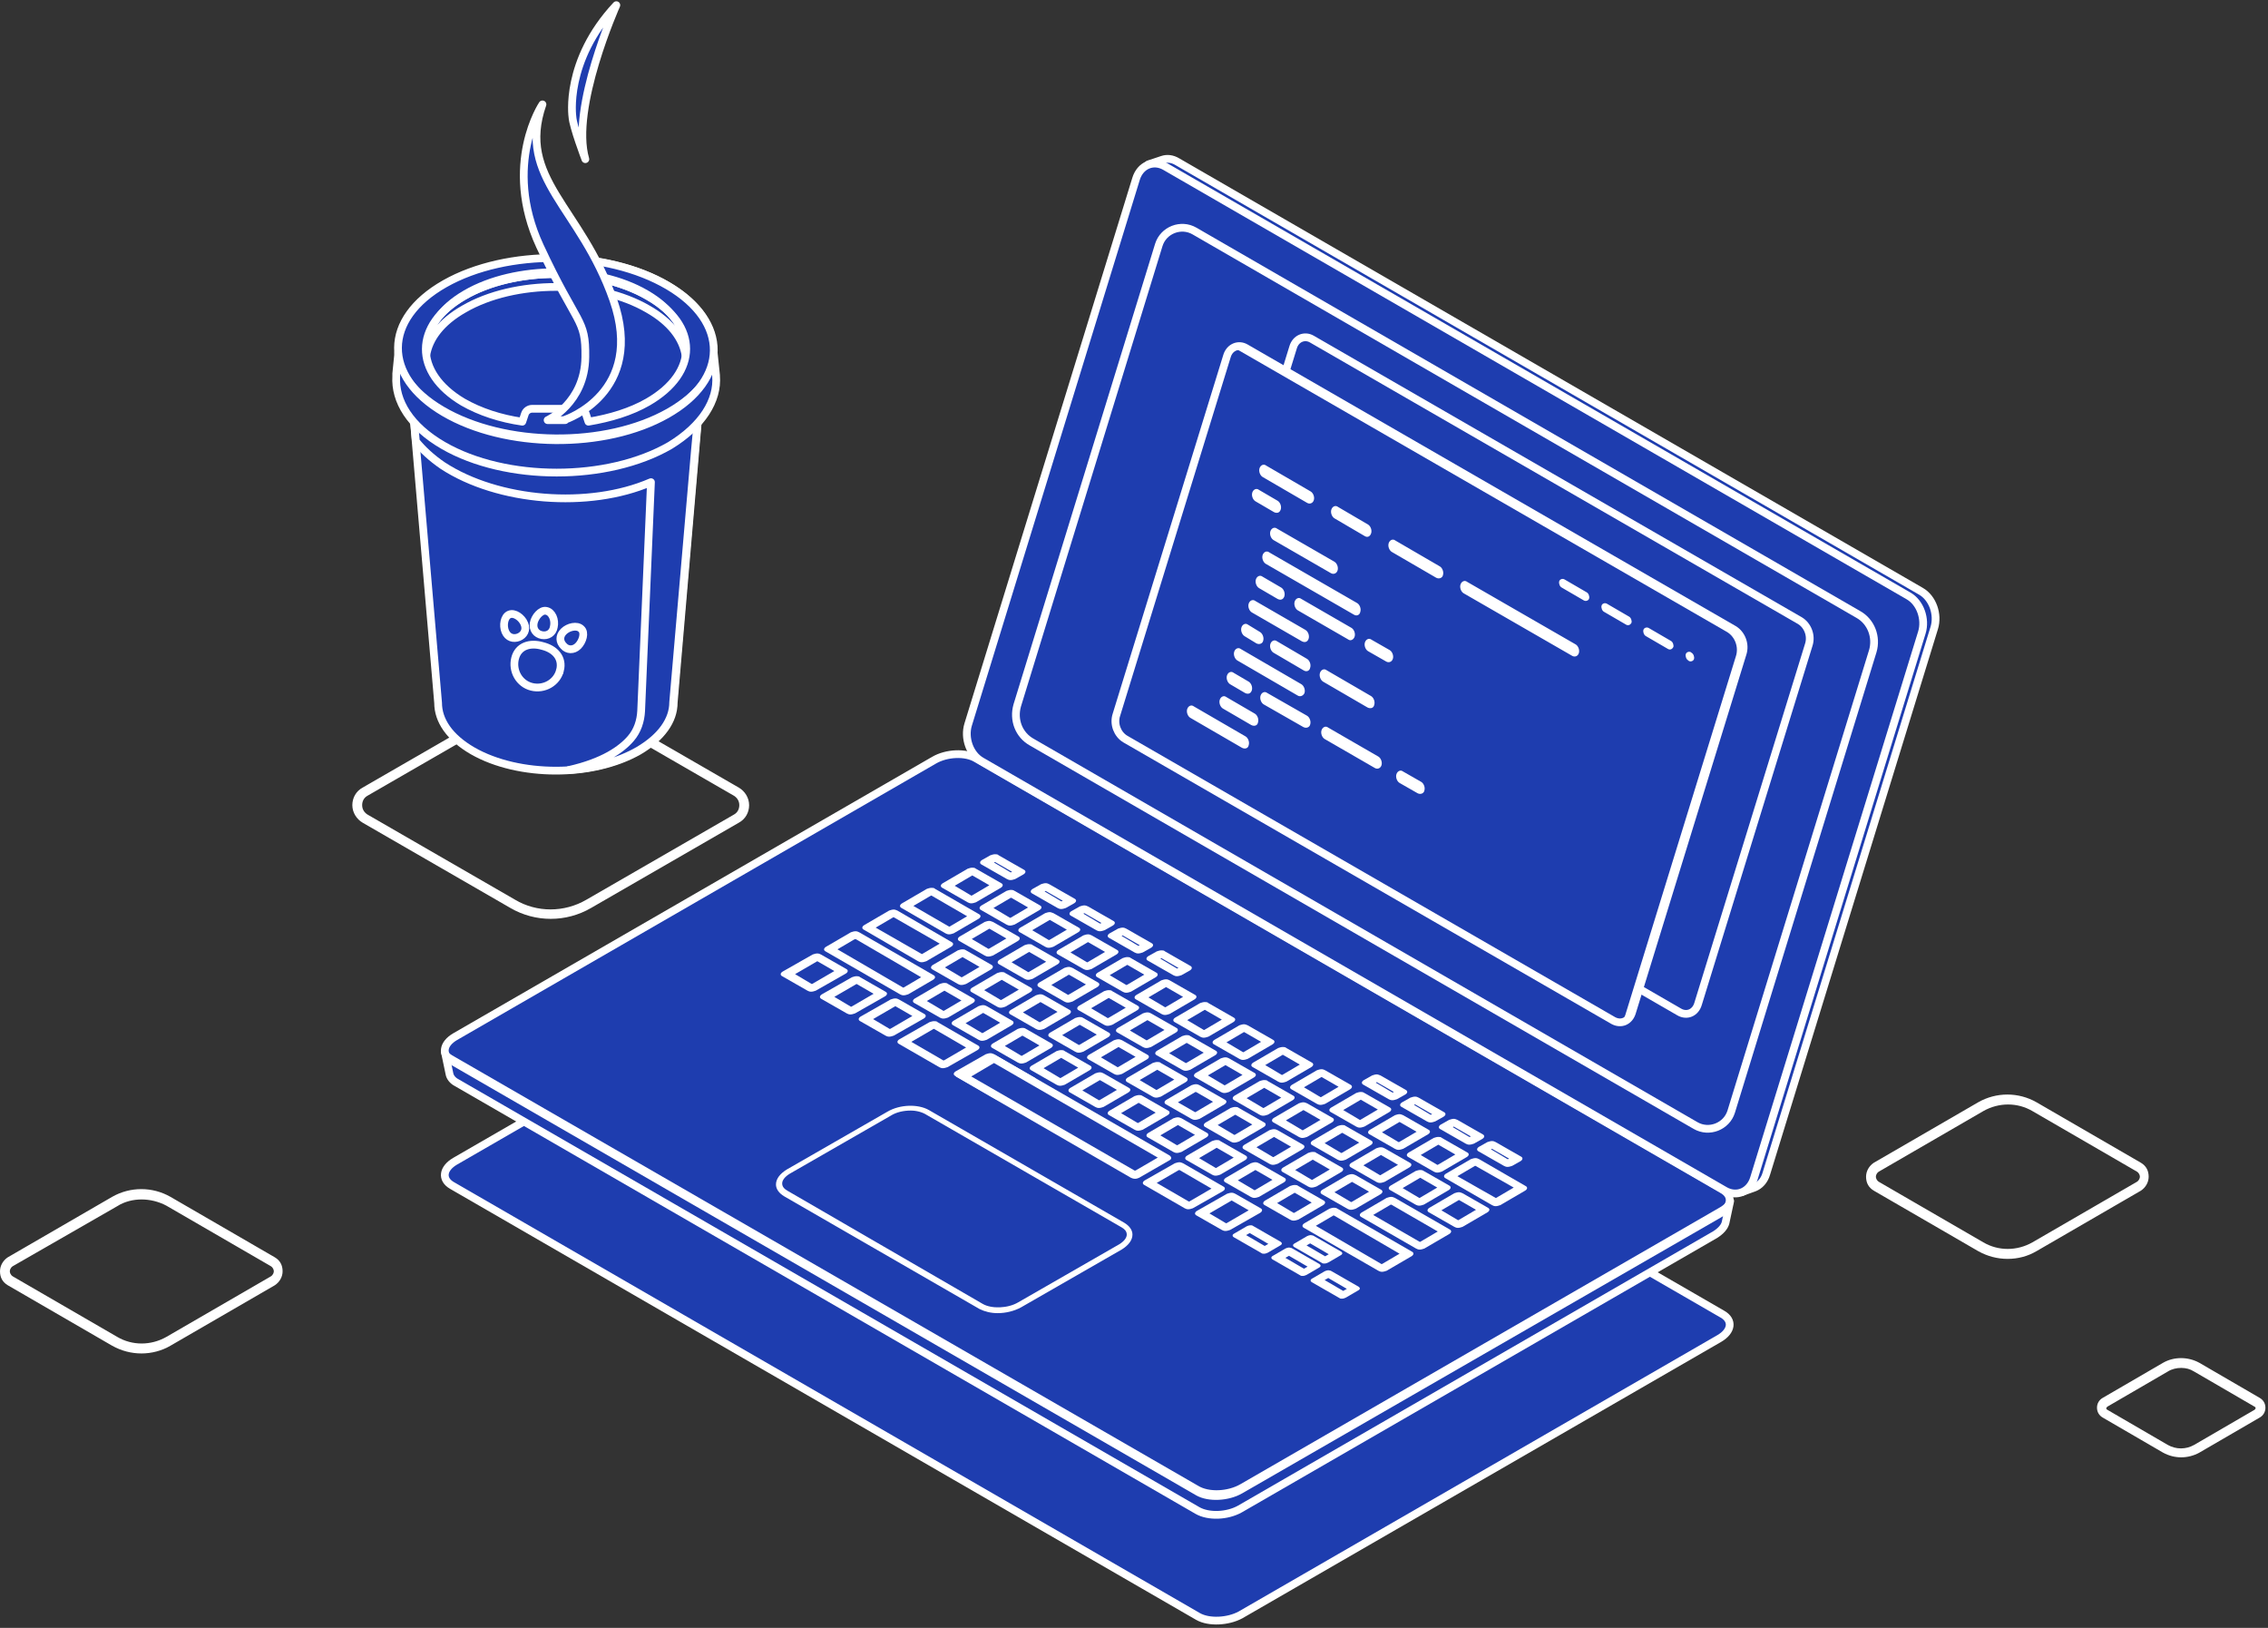 <svg width="439" height="315" viewBox="0 0 439 315" fill="none" xmlns="http://www.w3.org/2000/svg">

<rect x="0" y="0" width="439" height="315" fill="#333333" stroke="none"/>

<path d="M422.2 282c-1.2 0-2.4-.3-3.5-.9l-11.7-6.8c-.7-.4-1.1-1.1-1.1-1.9 0-.8.4-1.5 1.1-1.9l11.7-6.8c2.1-1.2 4.8-1.2 7 0l11.7 6.8c.7.4 1.1 1.1 1.1 1.9 0 .8-.4 1.5-1.1 1.9l-11.7 6.8c-1.1.6-2.3.9-3.5.9zm0-17.3c-.9 0-1.8.2-2.6.7l-11.7 6.8c-.1.1-.2.2-.2.3 0 .1 0 .2.2.3l11.7 6.8c1.6.9 3.5.9 5.1 0l11.7-6.8c.1-.1.2-.2.2-.3 0-.1 0-.2-.2-.3l-11.7-6.8c-.8-.5-1.6-.7-2.5-.7zm-33.6-21.1c-2 0-3.9-.5-5.7-1.5l-20.2-11.7c-1-.6-1.5-1.5-1.5-2.7 0-1.1.6-2.1 1.5-2.7l20.2-11.7c3.5-2 7.8-2 11.3 0l20.2 11.7c1 .6 1.5 1.5 1.5 2.7 0 1.1-.6 2.1-1.5 2.7l-20.2 11.7c-1.7 1-3.6 1.5-5.6 1.5zm-4.7-3.2c2.9 1.7 6.5 1.7 9.5 0l20.2-11.7c.5-.3.6-.8.6-1 0-.2-.1-.7-.6-1L393.4 215c-2.9-1.7-6.5-1.7-9.5 0l-20.2 11.7c-.5.3-.6.8-.6 1 0 .2.1.7.6 1l20.2 11.7zM27.4 261.9c-2 0-3.9-.5-5.7-1.5L1.5 248.7c-1-.6-1.5-1.5-1.5-2.7 0-1.1.6-2.1 1.5-2.7l20.2-11.7c3.5-2 7.8-2 11.3 0l20.2 11.7c1 .6 1.5 1.5 1.5 2.7 0 1.1-.6 2.1-1.5 2.7L33 260.4c-1.7 1-3.7 1.5-5.6 1.5zm0-29.8c-1.6 0-3.3.4-4.7 1.3L2.5 245c-.5.3-.6.8-.6 1 0 .2.1.7.6 1l20.2 11.7c2.9 1.7 6.5 1.7 9.5 0L52.4 247c.5-.3.6-.8.6-1 0-.2-.1-.7-.6-1l-20.2-11.7c-1.5-.8-3.2-1.2-4.8-1.2z" fill="#fff"/>
<path d="M231.9 312.8L87.5 229.4c-2.1-1.2-1.8-3.3.6-4.7l92.7-53.5c2.4-1.4 6.1-1.6 8.2-.3l144.4 83.4c2.1 1.2 1.8 3.3-.6 4.7l-92.7 53.5c-2.4 1.3-6.1 1.5-8.2.3zm139.9-198.4L227.9 31.3c-1-.6-2-.7-2.9-.4l-2.7.9.9.2c-.4.4-.7 1-.9 1.6l-32.4 105.7c-.8 2.6.4 5.8 2.6 7.1l143.9 83.1c.3.2.7.3 1.1.4l-.4.8 2.5-.9c1-.4 1.9-1.3 2.3-2.7l32.5-105.6c.8-2.6-.3-5.8-2.6-7.1z" fill="#1E3DAF" stroke="#fff" stroke-width="1.5" stroke-miterlimit="10" stroke-linejoin="round"/>
<path d="M331.2 233.4l-142-82c-2.1-1.2-5.7-1.1-8.2.3l-91.8 53-3.1-1.2.9 4.3c.1.6.6 1.3 1.4 1.7l143.4 82.8c2.1 1.2 5.7 1.1 8.2-.3l92-53.1c1.1-.7 1.8-1.5 2-2.3l.9-4.2-3.7 1z" fill="#1E3DAF" stroke="#fff" stroke-width="1.5" stroke-miterlimit="10" stroke-linejoin="round"/>
<path d="M231.9 288.7L87.5 205.3c-2.1-1.2-1.8-3.3.6-4.7l92.7-53.5c2.4-1.4 6.1-1.6 8.2-.3l144.4 83.4c2.1 1.2 1.8 3.3-.6 4.7l-92.7 53.4c-2.4 1.4-6.1 1.6-8.2.4z" fill="#1E3DAF" stroke="#fff" stroke-width="1.5" stroke-miterlimit="10"/>
<path d="M332.8 233.7l-92.7 53.5c-2.4 1.4-6.1 1.6-8.2.3L87.5 204.2c-.7-.4-1.1-.9-1.3-1.5-.3 1 .1 1.9 1.3 2.6l144.4 83.4c2.1 1.2 5.8 1.1 8.2-.3l92.7-53.5c1.6-.9 2.2-2.2 1.9-3.2-.2.6-.8 1.4-1.9 2z" fill="#fff"/>
<path d="M157.1 191.2c-.2 0-.3 0-.3-.1l-4.5-2.6 5.4-3.1c.1-.1.3-.1.5-.1s.3 0 .3.1l4.5 2.6-5.4 3.1c-.2 0-.4.1-.5.1z" fill="#1E3DAF"/>
<path d="M158.2 186l3.3 1.9-4.3 2.5h-.1l-3.2-1.9 4.3-2.5s-.1 0 0 0zm0-1.5c-.3 0-.6.1-.9.2l-5.8 3.3c-.5.3-.5.7-.1.9l4.9 2.8c.2.1.4.2.7.2.3 0 .6-.1.9-.2l5.8-3.3c.5-.3.5-.7.1-.9l-4.9-2.8c-.2-.1-.4-.2-.7-.2z" fill="#fff"/>
<path d="M164.6 195.5c-.2 0-.3 0-.3-.1l-4.5-2.6 5.4-3.1c.1-.1.3-.1.5-.1s.3 0 .3.1l4.5 2.6-5.4 3.1c-.1.1-.3.1-.5.1z" fill="#1E3DAF"/>
<path d="M165.8 190.4l3.3 1.9-4.3 2.5h-.1l-3.2-1.9 4.3-2.5c-.1 0-.1 0 0 0zm0-1.5c-.3 0-.6.1-.9.2l-5.8 3.3c-.5.3-.5.7-.1.9l4.9 2.8c.2.1.4.2.7.2.3 0 .6-.1.9-.2l5.8-3.3c.5-.3.5-.7.1-.9l-4.9-2.8c-.2-.2-.5-.2-.7-.2z" fill="#fff"/>
<path d="M172.1 199.9c-.2 0-.3 0-.3-.1l-4.5-2.6 5.4-3.1c.1-.1.3-.1.5-.1s.3 0 .3.1l4.5 2.6-5.4 3.1c-.1 0-.3.1-.5.1z" fill="#1E3DAF"/>
<path d="M173.3 194.7l3.3 1.9-4.3 2.5h-.1l-3.2-1.9 4.3-2.5c-.1 0-.1 0 0 0zm0-1.5c-.3 0-.6.1-.9.2l-5.8 3.3c-.5.3-.5.7-.1.9l4.9 2.8c.2.1.4.2.7.2.3 0 .6-.1.9-.2l5.8-3.3c.5-.3.5-.7.1-.9l-4.9-2.8c-.2-.1-.4-.2-.7-.2z" fill="#fff"/>
<path d="M182.5 196.3c-.2 0-.3 0-.3-.1l-4.5-2.6 4.5-2.6c.1-.1.3-.1.5-.1s.3 0 .3.1l4.5 2.6-4.5 2.6c-.1 0-.3.1-.5.1z" fill="#1E3DAF"/>
<path d="M182.8 191.7l3.3 1.9-3.4 2h-.1l-3.2-1.9 3.4-2c-.1 0-.1 0 0 0zm0-1.5c-.3 0-.6.1-.9.2l-4.8 2.8c-.5.3-.5.7-.1.9l4.9 2.8c.2.1.4.2.7.2.3 0 .6-.1.9-.2l4.8-2.8c.5-.3.5-.7.1-.9l-4.9-2.8c-.2-.2-.5-.2-.7-.2z" fill="#fff"/>
<path d="M190.1 200.6c-.2 0-.3 0-.3-.1l-4.5-2.6 4.5-2.6c.1-.1.3-.1.5-.1s.3 0 .3.1l4.5 2.6-4.5 2.6c-.2.1-.4.1-.5.1z" fill="#1E3DAF"/>
<path d="M190.3 196l3.3 1.9-3.4 2h-.1l-3.2-1.9 3.4-2s-.1 0 0 0zm0-1.5c-.3 0-.6.1-.9.2l-4.8 2.8c-.5.3-.5.7-.1.9l4.9 2.8c.2.1.4.2.7.2.3 0 .6-.1.9-.2l4.8-2.8c.5-.3.5-.7.1-.9l-4.9-2.8c-.2-.1-.4-.2-.7-.2z" fill="#fff"/>
<path d="M197.6 205c-.2 0-.3 0-.3-.1l-4.5-2.6 4.5-2.6c.1-.1.3-.1.5-.1s.3 0 .3.1l4.5 2.6-4.5 2.6c-.1 0-.3.1-.5.1z" fill="#1E3DAF"/>
<path d="M197.9 200.4l3.3 1.9-3.4 2h-.1l-3.2-1.9 3.4-2c-.1 0-.1 0 0 0zm0-1.5c-.3 0-.6.1-.9.2l-4.8 2.8c-.5.3-.5.7-.1.9l4.9 2.8c.2.1.4.2.7.2.3 0 .6-.1.9-.2l4.8-2.8c.5-.3.5-.7.1-.9l-4.9-2.8c-.3-.2-.5-.2-.7-.2z" fill="#fff"/>
<path d="M205.1 209.3c-.2 0-.3 0-.3-.1l-4.5-2.6 4.5-2.6c.1-.1.3-.1.5-.1s.3 0 .3.1l4.5 2.6-4.5 2.6c-.1.1-.3.1-.5.1z" fill="#1E3DAF"/>
<path d="M205.4 204.7l3.3 1.9-3.4 2h-.1l-3.2-1.9 3.4-2c-.1 0-.1 0 0 0zm0-1.5c-.3 0-.6.1-.9.2l-4.8 2.8c-.5.3-.5.7-.1.9l4.9 2.8c.2.1.4.2.7.2.3 0 .6-.1.9-.2l4.8-2.8c.5-.3.5-.7.1-.9l-4.9-2.8c-.2-.2-.5-.2-.7-.2z" fill="#fff"/>
<path d="M212.7 213.7c-.2 0-.3 0-.3-.1l-4.5-2.6 4.5-2.6c.1-.1.3-.1.5-.1s.3 0 .3.1l4.5 2.6-4.5 2.6c-.2 0-.4.1-.5.1z" fill="#1E3DAF"/>
<path d="M212.9 209l3.3 1.9-3.4 2h-.1l-3.2-1.9 3.4-2s-.1.1 0 0zm0-1.5c-.3 0-.6.1-.9.2l-4.8 2.8c-.5.3-.5.7-.1.9l4.9 2.8c.2.1.4.2.7.2.3 0 .6-.1.9-.2l4.8-2.8c.5-.3.5-.7.1-.9l-4.9-2.8c-.2-.1-.4-.2-.7-.2z" fill="#fff"/>
<path d="M220.2 218c-.2 0-.3 0-.3-.1l-4.5-2.6 4.5-2.6c.1-.1.3-.1.5-.1s.3 0 .3.1l4.5 2.6-4.5 2.6c-.1.1-.3.1-.5.1z" fill="#1E3DAF"/>
<path d="M220.4 213.4l3.3 1.9-3.4 2h-.1l-3.2-1.9 3.4-2s-.1 0 0 0zm.1-1.5c-.3 0-.6.1-.9.2l-4.8 2.8c-.5.3-.5.7-.1.9l4.9 2.8c.2.1.4.2.7.2.3 0 .6-.1.9-.2l4.8-2.8c.5-.3.5-.7.1-.9l-4.9-2.8c-.3-.2-.5-.2-.7-.2z" fill="#fff"/>
<path d="M227.7 222.3c-.2 0-.3 0-.3-.1l-4.5-2.6 4.5-2.6c.1-.1.3-.1.5-.1s.3 0 .3.1l4.5 2.6-4.5 2.6c-.1.1-.3.1-.5.1z" fill="#1E3DAF"/>
<path d="M228 217.7l3.3 1.9-3.4 2h-.1l-3.2-1.9 3.4-2c-.1 0-.1.1 0 0zm0-1.5c-.3 0-.6.1-.9.2l-4.8 2.8c-.5.3-.5.7-.1.9l4.9 2.8c.2.1.4.2.7.2.3 0 .6-.1.9-.2l4.8-2.8c.5-.3.5-.7.1-.9l-4.9-2.8c-.2-.1-.5-.2-.7-.2z" fill="#fff"/>
<path d="M235.2 226.7c-.2 0-.3 0-.3-.1l-4.5-2.6 4.5-2.6c.1-.1.3-.1.5-.1s.3 0 .3.1l4.5 2.6-4.5 2.6c-.1.1-.3.1-.5.1z" fill="#1E3DAF"/>
<path d="M235.5 222.1l3.3 1.9-3.4 2h-.1l-3.2-1.9 3.4-2s-.1 0 0 0zm0-1.5c-.3 0-.6.1-.9.2l-4.8 2.8c-.5.3-.5.7-.1.9l4.9 2.8c.2.1.4.2.7.2.3 0 .6-.1.9-.2l4.8-2.8c.5-.3.5-.7.1-.9l-4.9-2.8c-.2-.2-.4-.2-.7-.2z" fill="#fff"/>
<path d="M242.8 231c-.2 0-.3 0-.3-.1l-4.5-2.6 4.5-2.6c.1-.1.3-.1.5-.1s.3 0 .3.1l4.5 2.6-4.5 2.6c-.2.1-.3.1-.5.1z" fill="#1E3DAF"/>
<path d="M243 226.4l3.3 1.9-3.4 2h-.1l-3.2-1.9 3.4-2s-.1.1 0 0zm0-1.5c-.3 0-.6.1-.9.2l-4.8 2.8c-.5.3-.5.7-.1.9l4.9 2.8c.2.1.4.2.7.2.3 0 .6-.1.9-.2l4.8-2.8c.5-.3.5-.7.1-.9l-4.9-2.8c-.2-.1-.4-.2-.7-.2z" fill="#fff"/>
<path d="M250.3 235.4c-.2 0-.3 0-.3-.1l-4.5-2.6 4.5-2.6c.1-.1.3-.1.5-.1s.3 0 .3.1l4.5 2.6-4.5 2.6c-.1 0-.3.1-.5.1z" fill="#1E3DAF"/>
<path d="M250.6 230.8l3.3 1.9-3.4 2h-.1l-3.2-1.9 3.4-2c-.1 0-.1 0 0 0zm0-1.5c-.3 0-.6.1-.9.2l-4.8 2.8c-.5.3-.5.7-.1.9l4.9 2.8c.2.1.4.2.7.2.3 0 .6-.1.9-.2l4.8-2.8c.5-.3.5-.7.1-.9l-4.9-2.8c-.2-.2-.5-.2-.7-.2z" fill="#fff"/>
<path d="M193.6 194.2c-.2 0-.3 0-.3-.1l-4.5-2.6 4.5-2.6c.1-.1.3-.1.5-.1s.3 0 .3.1l4.5 2.6-4.5 2.6c-.1.1-.3.1-.5.1z" fill="#1E3DAF"/>
<path d="M193.9 189.6l3.3 1.9-3.4 2h-.1l-3.2-1.9 3.4-2c-.1 0-.1 0 0 0zm0-1.5c-.3 0-.6.1-.9.2l-4.8 2.8c-.5.3-.5.7-.1.9l4.9 2.8c.2.1.4.2.7.2.3 0 .6-.1.9-.2l4.8-2.8c.5-.3.5-.7.1-.9l-4.9-2.8c-.2-.2-.5-.2-.7-.2z" fill="#fff"/>
<path d="M186 189.8c-.2 0-.3 0-.3-.1l-4.5-2.6 4.5-2.6c.1-.1.3-.1.5-.1s.3 0 .3.1l4.5 2.6-4.5 2.6c-.1 0-.3.1-.5.1z" fill="#1E3DAF"/>
<path d="M186.3 185.2l3.3 1.9-3.4 2h-.1l-3.2-1.9 3.4-2c-.1 0-.2 0 0 0zm0-1.5c-.3 0-.6.1-.9.2l-4.8 2.8c-.5.3-.5.7-.1.9l4.9 2.8c.2.1.4.2.7.2.3 0 .6-.1.9-.2l4.8-2.8c.5-.3.5-.7.1-.9l-4.9-2.8c-.3-.2-.5-.2-.7-.2z" fill="#fff"/>
<path d="M178.3 185.4c-.2 0-.3 0-.3-.1l-10.1-5.8 4.5-2.6c.1-.1.3-.1.5-.1s.3 0 .3.1l10.1 5.8-4.5 2.6c-.1 0-.3.1-.5.1z" fill="#1E3DAF"/>
<path d="M173 177.5l8.9 5.1-3.4 2h-.1l-8.9-5.1 3.4-2h.1zm0-1.5c-.3 0-.6.1-.9.2l-4.8 2.8c-.5.3-.5.7-.1.9l10.5 6.1c.2.1.4.2.7.2.3 0 .6-.1.9-.2l4.8-2.8c.5-.3.5-.7.1-.9l-10.5-6.1c-.2-.1-.5-.2-.7-.2z" fill="#fff"/>
<path d="M183.7 180c-.2 0-.3 0-.3-.1l-8.1-4.7 4.5-2.6c.1-.1.3-.1.5-.1s.3 0 .3.1l8.1 4.7-4.5 2.6c-.2.1-.3.1-.5.1z" fill="#1E3DAF"/>
<path d="M180.3 173.3l6.9 4-3.4 2h-.1l-6.9-4 3.4-2h.1zm0-1.5c-.3 0-.6.1-.9.2l-4.8 2.8c-.5.3-.5.7-.1.9l8.5 4.9c.2.1.4.2.7.2.3 0 .6-.1.9-.2l4.8-2.8c.5-.3.5-.7.1-.9L181 172c-.2-.2-.4-.2-.7-.2z" fill="#fff"/>
<path d="M201.2 198.6c-.2 0-.3 0-.3-.1l-4.5-2.6 4.5-2.6c.1-.1.3-.1.5-.1s.3 0 .3.1l4.5 2.6-4.5 2.6c-.2 0-.4.1-.5.1z" fill="#1E3DAF"/>
<path d="M201.4 193.9l3.3 1.9-3.4 2h-.1l-3.2-1.9 3.4-2s-.1.1 0 0zm0-1.5c-.3 0-.6.1-.9.2l-4.8 2.8c-.5.3-.5.7-.1.9l4.9 2.8c.2.1.4.2.7.2.3 0 .6-.1.9-.2l4.8-2.8c.5-.3.5-.7.1-.9l-4.9-2.8c-.2-.1-.4-.2-.7-.2z" fill="#fff"/>
<path d="M208.7 202.9c-.2 0-.3 0-.3-.1l-4.5-2.6 4.5-2.6c.1-.1.3-.1.5-.1s.3 0 .3.1l4.5 2.6-4.5 2.6c-.1.1-.3.1-.5.1z" fill="#1E3DAF"/>
<path d="M209 198.3l3.3 1.9-3.4 2h-.1l-3.2-1.9 3.4-2c-.1 0-.2 0 0 0zm0-1.5c-.3 0-.6.1-.9.2l-4.8 2.8c-.5.3-.5.7-.1.9l4.9 2.8c.2.1.4.2.7.2.3 0 .6-.1.9-.2l4.8-2.8c.5-.3.5-.7.1-.9l-4.9-2.8c-.3-.2-.5-.2-.7-.2z" fill="#fff"/>
<path d="M216.2 207.2c-.2 0-.3 0-.3-.1l-4.5-2.6 4.5-2.6c.1-.1.3-.1.5-.1s.3 0 .3.1l4.5 2.6-4.5 2.6c-.1.1-.3.1-.5.1z" fill="#1E3DAF"/>
<path d="M216.5 202.6l3.3 1.9-3.4 2h-.1l-3.2-1.9 3.4-2c-.1 0-.1.1 0 0zm0-1.5c-.3 0-.6.1-.9.2l-4.8 2.8c-.5.3-.5.7-.1.9l4.9 2.8c.2.1.4.2.7.2.3 0 .6-.1.9-.2l4.8-2.8c.5-.3.5-.7.1-.9l-4.9-2.8c-.2-.1-.5-.2-.7-.2z" fill="#fff"/>
<path d="M223.8 211.6c-.2 0-.3 0-.3-.1l-4.5-2.6 4.5-2.6c.1-.1.3-.1.5-.1s.3 0 .3.1l4.5 2.6-4.5 2.6c-.2 0-.4.1-.5.1z" fill="#1E3DAF"/>
<path d="M224 207l3.3 1.9-3.4 2h-.1l-3.2-1.9 3.4-2s-.1 0 0 0zm0-1.5c-.3 0-.6.1-.9.2l-4.8 2.8c-.5.3-.5.7-.1.9l4.9 2.8c.2.1.4.2.7.2.3 0 .6-.1.9-.2l4.8-2.8c.5-.3.5-.7.1-.9l-4.9-2.8c-.2-.2-.4-.2-.7-.2z" fill="#fff"/>
<path d="M231.3 215.9c-.2 0-.3 0-.3-.1l-4.5-2.6 4.5-2.6c.1-.1.3-.1.5-.1s.3 0 .3.1l4.5 2.6-4.5 2.6c-.2.1-.3.1-.5.1z" fill="#1E3DAF"/>
<path d="M231.5 211.3l3.3 1.9-3.4 2h-.1l-3.3-1.9 3.4-2h.1zm0-1.5c-.3 0-.6.1-.9.2l-4.8 2.8c-.5.3-.5.7-.1.9l4.9 2.8c.2.1.4.2.7.2.3 0 .6-.1.9-.2l4.8-2.8c.5-.3.5-.7.1-.9l-4.9-2.8c-.2-.1-.4-.2-.7-.2z" fill="#fff"/>
<path d="M238.8 220.3c-.2 0-.3 0-.3-.1l-4.5-2.6 4.5-2.6c.1-.1.3-.1.5-.1s.3 0 .3.1l4.5 2.6-4.5 2.6c-.1 0-.3.1-.5.1z" fill="#1E3DAF"/>
<path d="M239.1 215.7l3.3 1.9-3.4 2h-.1l-3.2-1.9 3.4-2c-.1 0-.1 0 0 0zm0-1.5c-.3 0-.6.1-.9.2l-4.8 2.8c-.5.3-.5.7-.1.9l4.9 2.8c.2.1.4.2.7.2.3 0 .6-.1.9-.2l4.8-2.8c.5-.3.5-.7.1-.9l-4.9-2.8c-.2-.2-.5-.2-.7-.2z" fill="#fff"/>
<path d="M246.3 224.6c-.2 0-.3 0-.3-.1l-4.5-2.6 4.5-2.6c.1-.1.3-.1.5-.1s.3 0 .3.1l4.5 2.6-4.5 2.6c-.1.1-.3.1-.5.1z" fill="#1E3DAF"/>
<path d="M246.6 220l3.3 1.9-3.4 2h-.1l-3.2-1.9 3.4-2c-.1 0-.1 0 0 0zm0-1.5c-.3 0-.6.1-.9.2l-4.8 2.8c-.5.3-.5.7-.1.9l4.9 2.8c.2.1.4.2.7.2.3 0 .6-.1.9-.2l4.8-2.8c.5-.3.5-.7.1-.9l-4.9-2.8c-.2-.1-.4-.2-.7-.2z" fill="#fff"/>
<path d="M253.9 229c-.2 0-.3 0-.3-.1l-4.5-2.6 4.5-2.6c.1-.1.3-.1.5-.1s.3 0 .3.1l4.5 2.6-4.5 2.6c-.2 0-.3.1-.5.1z" fill="#1E3DAF"/>
<path d="M254.1 224.4l3.3 1.9-3.4 2h-.1l-3.2-1.9 3.4-2c-.1 0 0 0 0 0zm0-1.5c-.3 0-.6.1-.9.2l-4.8 2.8c-.5.3-.5.7-.1.9l4.9 2.8c.2.1.4.2.7.2.3 0 .6-.1.9-.2l4.8-2.8c.5-.3.5-.7.1-.9l-4.9-2.8c-.2-.2-.4-.2-.7-.2z" fill="#fff"/>
<path d="M261.4 233.3c-.2 0-.3 0-.3-.1l-4.5-2.6 4.5-2.6c.1-.1.3-.1.5-.1s.3 0 .3.1l4.5 2.6-4.5 2.6c-.1.1-.3.1-.5.1z" fill="#1E3DAF"/>
<path d="M261.7 228.7l3.3 1.9-3.4 2h-.1l-3.2-1.9 3.4-2c-.1 0-.1 0 0 0zm0-1.5c-.3 0-.6.1-.9.2l-4.8 2.8c-.5.3-.5.7-.1.9l4.9 2.8c.2.1.4.2.7.2.3 0 .6-.1.9-.2l4.8-2.8c.5-.3.5-.7.1-.9l-4.9-2.8c-.2-.1-.5-.2-.7-.2z" fill="#fff"/>
<path d="M274.8 241.1c-.2 0-.3 0-.3-.1l-10.2-5.9 4.5-2.6c.1-.1.3-.1.5-.1s.3 0 .3.1l10.2 5.9-4.5 2.6c-.1 0-.3.1-.5.1z" fill="#1E3DAF"/>
<path d="M269.3 233.1l9 5.2-3.4 2h-.1l-9-5.2 3.4-2h.1zm0-1.5c-.3 0-.6.1-.9.2l-4.8 2.8c-.5.3-.5.7-.1.9l10.6 6.1c.2.1.4.2.7.2.3 0 .6-.1.9-.2l4.8-2.8c.5-.3.5-.7.1-.9l-10.6-6.1c-.2-.1-.5-.2-.7-.2z" fill="#fff"/>
<path d="M289.5 232.6c-.2 0-.3 0-.3-.1l-8.6-4.9 4.5-2.6c.1-.1.3-.1.5-.1s.3 0 .3.1l8.6 4.9-4.5 2.6c-.2.1-.4.1-.5.1z" fill="#1E3DAF"/>
<path d="M285.6 225.6l7.4 4.2-3.4 2h-.1l-7.4-4.2 3.4-2h.1zm0-1.5c-.3 0-.6.1-.9.2l-4.8 2.8c-.5.3-.5.7-.1.9l9 5.2c.2.1.4.2.7.2.3 0 .6-.1.9-.2l4.8-2.8c.5-.3.5-.7.1-.9l-9-5.2c-.2-.1-.4-.2-.7-.2z" fill="#fff"/>
<path d="M214.3 197.7c-.2 0-.3 0-.3-.1l-4.5-2.6 4.5-2.6c.1-.1.3-.1.5-.1s.3 0 .3.1l4.5 2.6-4.5 2.6c-.1.1-.3.1-.5.1z" fill="#1E3DAF"/>
<path d="M214.6 193.1l3.3 1.9-3.4 2h-.1l-3.2-1.9 3.4-2s-.1 0 0 0zm0-1.5c-.3 0-.6.1-.9.2l-4.8 2.8c-.5.3-.5.7-.1.9l4.9 2.8c.2.1.4.2.7.2.3 0 .6-.1.9-.2l4.8-2.8c.5-.3.5-.7.1-.9l-4.9-2.8c-.2-.2-.4-.2-.7-.2z" fill="#fff"/>
<path d="M206.6 193.2c-.2 0-.3 0-.3-.1l-4.5-2.6 4.5-2.6c.1-.1.3-.1.5-.1s.3 0 .3.1l4.5 2.6-4.5 2.6c-.1.1-.3.1-.5.1z" fill="#1E3DAF"/>
<path d="M206.9 188.6l3.3 1.9-3.4 2h-.1l-3.2-1.9 3.4-2c-.1 0-.1.1 0 0zm0-1.5c-.3 0-.6.1-.9.2l-4.8 2.8c-.5.3-.5.7-.1.9l4.9 2.8c.2.1.4.2.7.2.3 0 .6-.1.9-.2l4.8-2.8c.5-.3.5-.7.1-.9l-4.9-2.8c-.2-.1-.5-.2-.7-.2z" fill="#fff"/>
<path d="M198.9 188.8c-.2 0-.3 0-.3-.1l-4.5-2.6 4.5-2.6c.1-.1.3-.1.5-.1s.3 0 .3.1l4.5 2.6-4.5 2.6c-.1 0-.3.1-.5.1z" fill="#1E3DAF"/>
<path d="M199.2 184.2l3.3 1.9-3.4 2h-.1l-3.2-1.9 3.4-2c-.1 0-.1 0 0 0zm0-1.5c-.3 0-.6.1-.9.2l-4.8 2.8c-.5.3-.5.7-.1.9l4.9 2.8c.2.1.4.2.7.2.3 0 .6-.1.9-.2l4.8-2.8c.5-.3.5-.7.1-.9l-4.9-2.8c-.2-.2-.5-.2-.7-.2z" fill="#fff"/>
<path d="M191.2 184.3c-.2 0-.3 0-.3-.1l-4.5-2.6 4.5-2.6c.1-.1.3-.1.5-.1s.3 0 .3.1l4.5 2.6-4.5 2.6c-.1.1-.3.1-.5.1z" fill="#1E3DAF"/>
<path d="M191.5 179.7l3.3 1.9-3.4 2h-.1l-3.2-1.9 3.4-2c-.1 0-.1 0 0 0zm0-1.5c-.3 0-.6.1-.9.2l-4.8 2.8c-.5.3-.5.7-.1.9l4.9 2.8c.2.1.4.2.7.2.3 0 .6-.1.9-.2l4.8-2.8c.5-.3.5-.7.1-.9l-4.9-2.8c-.3-.1-.5-.2-.7-.2z" fill="#fff"/>
<path d="M221.9 202c-.2 0-.3 0-.3-.1l-4.5-2.6 4.5-2.6c.1-.1.3-.1.5-.1s.3 0 .3.1l4.5 2.6-4.5 2.6c-.2.1-.3.1-.5.1z" fill="#1E3DAF"/>
<path d="M222.1 197.4l3.3 1.9-3.4 2h-.1l-3.2-1.9 3.4-2s-.1.1 0 0zm0-1.5c-.3 0-.6.1-.9.2l-4.8 2.8c-.5.3-.5.7-.1.9l4.9 2.8c.2.1.4.2.7.2.3 0 .6-.1.9-.2l4.8-2.8c.5-.3.5-.7.1-.9l-4.9-2.8c-.2-.1-.4-.2-.7-.2z" fill="#fff"/>
<path d="M229.4 206.4c-.2 0-.3 0-.3-.1l-4.5-2.6 4.5-2.6c.1-.1.3-.1.5-.1s.3 0 .3.1l4.5 2.6-4.5 2.6c-.1.1-.3.1-.5.1z" fill="#1E3DAF"/>
<path d="M229.7 201.8l3.3 1.9-3.4 2h-.1l-3.2-1.9 3.4-2c-.1 0-.1 0 0 0zm0-1.5c-.3 0-.6.1-.9.2l-4.8 2.8c-.5.3-.5.7-.1.9l4.9 2.8c.2.1.4.2.7.2.3 0 .6-.1.9-.2l4.8-2.8c.5-.3.5-.7.1-.9l-4.9-2.8c-.2-.2-.5-.2-.7-.2z" fill="#fff"/>
<path d="M236.9 210.7c-.2 0-.3 0-.3-.1l-4.5-2.6 4.5-2.6c.1-.1.3-.1.5-.1s.3 0 .3.1l4.5 2.6-4.5 2.6c-.1.1-.3.1-.5.1z" fill="#1E3DAF"/>
<path d="M237.2 206.1l3.3 1.9-3.4 2h-.1l-3.2-1.9 3.4-2c-.1 0-.1.1 0 0zm0-1.5c-.3 0-.6.1-.9.2l-4.8 2.8c-.5.3-.5.7-.1.9l4.9 2.8c.2.1.4.2.7.2.3 0 .6-.1.9-.2l4.8-2.8c.5-.3.5-.7.1-.9l-4.9-2.8c-.2-.1-.4-.2-.7-.2z" fill="#fff"/>
<path d="M244.5 215.1c-.2 0-.3 0-.3-.1l-4.5-2.6 4.5-2.6c.1-.1.3-.1.5-.1s.3 0 .3.1l4.5 2.6-4.5 2.6c-.2 0-.4.1-.5.1z" fill="#1E3DAF"/>
<path d="M244.7 210.5l3.3 1.9-3.4 2h-.1l-3.2-1.9 3.4-2s-.1 0 0 0zm0-1.5c-.3 0-.6.1-.9.2L239 212c-.5.3-.5.7-.1.9l4.9 2.8c.2.1.4.2.7.2.3 0 .6-.1.9-.2l4.8-2.8c.5-.3.5-.7.1-.9l-4.9-2.8c-.2-.2-.4-.2-.7-.2z" fill="#fff"/>
<path d="M252 219.4c-.2 0-.3 0-.3-.1l-4.5-2.6 4.5-2.6c.1-.1.3-.1.5-.1s.3 0 .3.1l4.5 2.6-4.5 2.6c-.1.1-.3.1-.5.1z" fill="#1E3DAF"/>
<path d="M252.3 214.8l3.3 1.9-3.4 2h-.1l-3.2-1.9 3.4-2c-.1 0-.1 0 0 0zm0-1.5c-.3 0-.6.1-.9.2l-4.8 2.8c-.5.3-.5.7-.1.9l4.9 2.8c.2.1.4.2.7.2.3 0 .6-.1.9-.2l4.8-2.8c.5-.3.5-.7.1-.9l-4.9-2.8c-.2-.1-.5-.2-.7-.2z" fill="#fff"/>
<path d="M259.5 223.8c-.2 0-.3 0-.3-.1l-4.5-2.6 4.5-2.6c.1-.1.3-.1.5-.1s.3 0 .3.1l4.5 2.6-4.5 2.6c-.1 0-.3.1-.5.1z" fill="#1E3DAF"/>
<path d="M259.8 219.2l3.3 1.9-3.4 2h-.1l-3.2-1.9 3.4-2c-.1 0-.1 0 0 0zm0-1.5c-.3 0-.6.1-.9.2l-4.8 2.8c-.5.3-.5.7-.1.9l4.9 2.8c.2.1.4.2.7.2.3 0 .6-.1.9-.2l4.8-2.8c.5-.3.5-.7.1-.9l-4.9-2.8c-.2-.2-.5-.2-.7-.2z" fill="#fff"/>
<path d="M267.1 228.1c-.2 0-.3 0-.3-.1l-4.5-2.6 4.5-2.6c.1-.1.3-.1.5-.1s.3 0 .3.1l4.5 2.6-4.5 2.6c-.2.1-.4.1-.5.1z" fill="#1E3DAF"/>
<path d="M267.3 223.5l3.3 1.9-3.4 2h-.1l-3.2-1.9 3.4-2c-.1 0 0 0 0 0zm0-1.5c-.3 0-.6.1-.9.2l-4.8 2.8c-.5.3-.5.7-.1.9l4.9 2.8c.2.1.4.2.7.2.3 0 .6-.1.9-.2l4.8-2.8c.5-.3.5-.7.1-.9l-4.9-2.8c-.2-.1-.4-.2-.7-.2z" fill="#fff"/>
<path d="M274.6 232.5c-.2 0-.3 0-.3-.1l-4.5-2.6 4.5-2.6c.1-.1.3-.1.5-.1s.3 0 .3.1l4.5 2.6-4.5 2.6c-.1 0-.3.1-.5.1z" fill="#1E3DAF"/>
<path d="M274.9 227.9l3.3 1.9-3.4 2h-.1l-3.2-1.9 3.4-2c-.2 0-.1 0 0 0zm0-1.5c-.3 0-.6.1-.9.2l-4.8 2.8c-.5.3-.5.7-.1.9l4.9 2.8c.2.1.4.2.7.2.3 0 .6-.1.9-.2l4.8-2.8c.5-.3.5-.7.1-.9l-4.9-2.8c-.3-.2-.5-.2-.7-.2z" fill="#fff"/>
<path d="M282.1 236.8c-.2 0-.3 0-.3-.1l-4.5-2.6 4.5-2.6c.1-.1.3-.1.5-.1s.3 0 .3.1l4.5 2.6-4.5 2.6c-.1.1-.3.1-.5.1z" fill="#1E3DAF"/>
<path d="M282.4 232.2l3.3 1.9-3.4 2h-.1l-3.2-1.9 3.4-2c-.1 0-.1 0 0 0zm0-1.5c-.3 0-.6.1-.9.2l-4.8 2.8c-.5.3-.5.7-.1.9l4.9 2.8c.2.1.4.2.7.2.3 0 .6-.1.9-.2l4.8-2.8c.5-.3.5-.7.1-.9l-4.9-2.8c-.2-.1-.5-.2-.7-.2z" fill="#fff"/>
<path d="M210.4 186.9c-.2 0-.3 0-.3-.1l-4.5-2.6 4.5-2.6c.1-.1.3-.1.5-.1s.3 0 .3.1l4.5 2.6-4.5 2.6c-.2.1-.3.1-.5.1z" fill="#1E3DAF"/>
<path d="M210.6 182.3l3.3 1.9-3.4 2h-.1l-3.2-1.9 3.4-2s-.1.1 0 0zm0-1.5c-.3 0-.6.1-.9.2l-4.8 2.8c-.5.3-.5.7-.1.9l4.9 2.8c.2.1.4.2.7.2.3 0 .6-.1.9-.2l4.8-2.8c.5-.3.5-.7.1-.9l-4.9-2.8c-.2-.1-.4-.2-.7-.2z" fill="#fff"/>
<path d="M202.9 182.6c-.2 0-.3 0-.3-.1l-4.5-2.6 4.5-2.6c.1-.1.3-.1.5-.1s.3 0 .3.1l4.5 2.6-4.5 2.6c-.1.1-.3.1-.5.1z" fill="#1E3DAF"/>
<path d="M203.2 178l3.3 1.9-3.4 2h-.1l-3.2-1.9 3.4-2c-.1 0-.2 0 0 0zm0-1.5c-.3 0-.6.1-.9.2l-4.8 2.8c-.5.3-.5.7-.1.9l4.9 2.8c.2.1.4.2.7.2.3 0 .6-.1.9-.2l4.8-2.8c.5-.3.5-.7.1-.9l-4.9-2.8c-.3-.1-.5-.2-.7-.2z" fill="#fff"/>
<path d="M195.4 178.3c-.2 0-.3 0-.3-.1l-4.5-2.6 4.5-2.6c.1-.1.3-.1.5-.1s.3 0 .3.1l4.5 2.6-4.5 2.6c-.1.1-.3.1-.5.1z" fill="#1E3DAF"/>
<path d="M195.7 173.7l3.3 1.9-3.4 2h-.1l-3.2-1.9 3.4-2c-.1 0-.1 0 0 0zm0-1.5c-.3 0-.6.1-.9.2l-4.8 2.8c-.5.3-.5.7-.1.9l4.9 2.8c.2.1.4.2.7.2.3 0 .6-.1.9-.2l4.8-2.8c.5-.3.5-.7.1-.9l-4.9-2.8c-.3-.2-.5-.2-.7-.2z" fill="#fff"/>
<path d="M187.9 174c-.2 0-.3 0-.3-.1l-4.5-2.6 4.5-2.6c.1-.1.3-.1.5-.1s.3 0 .3.1l4.5 2.6-4.5 2.6c-.1 0-.3.1-.5.1z" fill="#1E3DAF"/>
<path d="M188.2 169.4l3.3 1.9-3.4 2h-.1l-3.2-1.9 3.4-2c-.1 0-.1 0 0 0zm0-1.5c-.3 0-.6.1-.9.2l-4.8 2.8c-.5.3-.5.7-.1.9l4.9 2.8c.2.1.4.2.7.2.3 0 .6-.1.9-.2l4.8-2.8c.5-.3.5-.7.1-.9l-4.9-2.8c-.2-.2-.5-.2-.7-.2z" fill="#fff"/>
<path d="M195.6 169.5c-.2 0-.3 0-.3-.1l-4.5-2.6 1.3-.7c.1-.1.3-.1.5-.1s.3 0 .3.1l4.5 2.6-1.3.7c-.1.1-.3.1-.5.1z" fill="#1E3DAF"/>
<path d="M192.6 166.8l3.3 1.9-.2.1h-.1l-3.2-1.9.2-.1s-.1 0 0 0zm0-1.5c-.3 0-.6.1-.9.2l-1.6.9c-.5.3-.5.7-.1.9l4.9 2.8c.2.1.4.2.7.2.3 0 .6-.1.9-.2l1.6-.9c.5-.3.5-.7.1-.9l-4.9-2.8c-.2-.2-.4-.2-.7-.2z" fill="#fff"/>
<path d="M205.4 175.2c-.2 0-.3 0-.3-.1l-4.5-2.6 1.3-.7c.1-.1.3-.1.5-.1s.3 0 .3.1l4.5 2.6-1.3.7c-.1 0-.3.1-.5.1z" fill="#1E3DAF"/>
<path d="M202.4 172.4l3.3 1.9-.2.1h-.1l-3.2-1.9.2-.1s-.1 0 0 0zm0-1.5c-.3 0-.6.1-.9.2l-1.6.9c-.5.3-.5.7-.1.9l4.9 2.8c.2.1.4.2.7.2.3 0 .6-.1.9-.2l1.6-.9c.5-.3.5-.7.1-.9l-4.9-2.8c-.2-.1-.4-.2-.7-.2z" fill="#fff"/>
<path d="M212.8 179.5c-.2 0-.3 0-.3-.1l-4.5-2.6 1.3-.7c.1-.1.3-.1.5-.1s.3 0 .3.1l4.5 2.6-1.3.7c-.1 0-.3.1-.5.1z" fill="#1E3DAF"/>
<path d="M209.9 176.7l3.3 1.9-.2.1h-.1l-3.2-1.9.2-.1c-.1 0-.1 0 0 0zm0-1.5c-.3 0-.6.1-.9.2l-1.6.9c-.5.3-.5.7-.1.9l4.9 2.8c.2.1.4.2.7.2.3 0 .6-.1.9-.2l1.6-.9c.5-.3.5-.7.1-.9l-4.9-2.8c-.2-.1-.5-.2-.7-.2z" fill="#fff"/>
<path d="M220.3 183.8c-.2 0-.3 0-.3-.1l-4.5-2.6 1.3-.7c.1-.1.3-.1.5-.1s.3 0 .3.1l4.5 2.6-1.3.7c-.1 0-.3.1-.5.1z" fill="#1E3DAF"/>
<path d="M217.3 181l3.3 1.9-.2.1h-.1l-3.2-1.9.2-.1s-.1.1 0 0zm0-1.5c-.3 0-.6.1-.9.2l-1.6.9c-.5.3-.5.7-.1.9l4.9 2.8c.2.1.4.2.7.2.3 0 .6-.1.9-.2l1.6-.9c.5-.3.5-.7.1-.9l-4.9-2.8c-.2-.1-.4-.2-.7-.2z" fill="#fff"/>
<path d="M227.8 188.1c-.2 0-.3 0-.3-.1l-4.5-2.6 1.3-.7c.1-.1.3-.1.5-.1s.3 0 .3.1l4.5 2.6-1.3.7c-.2 0-.3.1-.5.1z" fill="#1E3DAF"/>
<path d="M224.8 185.4l3.3 1.9-.2.1h-.1l-3.2-1.9.2-.1c-.1 0-.1 0 0 0zm0-1.5c-.3 0-.6.1-.9.2l-1.6.9c-.5.3-.5.7-.1.9l4.9 2.8c.2.1.4.2.7.2.3 0 .6-.1.9-.2l1.6-.9c.5-.3.5-.7.1-.9l-4.9-2.8c-.2-.2-.4-.2-.7-.2z" fill="#fff"/>
<path d="M269.4 212.1c-.2 0-.3 0-.3-.1l-4.5-2.6 1.3-.7c.1-.1.3-.1.5-.1s.3 0 .3.1l4.5 2.6-1.3.7c-.1.1-.3.1-.5.1z" fill="#1E3DAF"/>
<path d="M266.5 209.4l3.3 1.9-.2.1h-.1l-3.2-1.9.2-.1c-.2 0-.1 0 0 0zm0-1.5c-.3 0-.6.1-.9.2l-1.6.9c-.5.3-.5.7-.1.9l4.9 2.8c.2.1.4.2.7.2.3 0 .6-.1.9-.2l1.6-.9c.5-.3.5-.7.1-.9l-4.9-2.8c-.3-.1-.5-.2-.7-.2z" fill="#fff"/>
<path d="M276.9 216.4c-.2 0-.3 0-.3-.1l-4.5-2.6 1.3-.7c.1-.1.3-.1.5-.1s.3 0 .3.1l4.5 2.6-1.3.7c-.1.1-.3.1-.5.1z" fill="#1E3DAF"/>
<path d="M273.9 213.7l3.3 1.9-.2.1h-.1l-3.2-1.9.2-.1c-.1 0 0 0 0 0zm0-1.5c-.3 0-.6.1-.9.2l-1.6.9c-.5.3-.5.7-.1.9l4.9 2.8c.2.1.4.2.7.2.3 0 .6-.1.9-.2l1.6-.9c.5-.3.5-.7.1-.9l-4.9-2.8c-.2-.1-.4-.2-.7-.2z" fill="#fff"/>
<path d="M284.4 220.8c-.2 0-.3 0-.3-.1l-4.5-2.6 1.3-.7c.1-.1.3-.1.5-.1s.3 0 .3.1l4.5 2.6-1.3.7c-.2 0-.4.1-.5.1z" fill="#1E3DAF"/>
<path d="M281.4 218l3.3 1.9-.2.1h-.1l-3.2-1.9.2-.1c-.1 0-.1 0 0 0zm0-1.5c-.3 0-.6.1-.9.2l-1.6.9c-.5.3-.5.7-.1.9l4.9 2.8c.2.1.4.2.7.2.3 0 .6-.1.9-.2l1.6-.9c.5-.3.5-.7.1-.9l-4.9-2.8c-.2-.1-.5-.2-.7-.2z" fill="#fff"/>
<path d="M291.8 225.1c-.2 0-.3 0-.3-.1l-4.5-2.6 1.3-.7c.1-.1.3-.1.5-.1s.3 0 .3.1l4.5 2.6-1.3.7c-.1 0-.3.1-.5.1z" fill="#1E3DAF"/>
<path d="M288.8 222.3l3.3 1.9-.2.1h-.1l-3.2-1.9.2-.1c-.1 0 0 0 0 0zm0-1.5c-.3 0-.6.1-.9.2l-1.6.9c-.5.3-.5.7-.1.9l4.9 2.8c.2.1.4.2.7.2.3 0 .6-.1.9-.2l1.6-.9c.5-.3.5-.7.1-.9l-4.9-2.8c-.2-.1-.4-.2-.7-.2z" fill="#fff"/>
<path d="M217.9 191.3c-.2 0-.3 0-.3-.1l-4.5-2.6 4.5-2.6c.1-.1.3-.1.5-.1s.3 0 .3.1l4.5 2.6-4.5 2.6c-.1 0-.3.1-.5.1z" fill="#1E3DAF"/>
<path d="M218.2 186.7l3.3 1.9-3.4 2h-.1l-3.2-1.9 3.4-2c-.1 0-.1 0 0 0zm0-1.5c-.3 0-.6.1-.9.2l-4.8 2.8c-.5.3-.5.7-.1.9l4.9 2.8c.2.1.4.2.7.2.3 0 .6-.1.9-.2l4.8-2.8c.5-.3.5-.7.1-.9l-4.9-2.8c-.2-.2-.5-.2-.7-.2z" fill="#fff"/>
<path d="M225.4 195.6c-.2 0-.3 0-.3-.1l-4.5-2.6 4.5-2.6c.1-.1.3-.1.5-.1s.3 0 .3.1l4.5 2.6-4.5 2.6c-.1.1-.3.1-.5.1z" fill="#1E3DAF"/>
<path d="M225.7 191l3.3 1.9-3.4 2h-.1l-3.2-1.9 3.4-2c-.1 0-.1.1 0 0zm0-1.5c-.3 0-.6.1-.9.2l-4.8 2.8c-.5.3-.5.7-.1.9l4.9 2.8c.2.1.4.2.7.2.3 0 .6-.1.9-.2l4.8-2.8c.5-.3.5-.7.1-.9l-4.9-2.8c-.2-.1-.4-.2-.7-.2z" fill="#fff"/>
<path d="M233 200c-.2 0-.3 0-.3-.1l-4.5-2.6 4.5-2.6c.1-.1.3-.1.5-.1s.3 0 .3.1l4.5 2.6-4.5 2.6c-.2 0-.3.1-.5.1z" fill="#1E3DAF"/>
<path d="M233.2 195.4l3.3 1.9-3.4 2h-.1l-3.2-1.9 3.4-2s-.1 0 0 0zm0-1.5c-.3 0-.6.1-.9.2l-4.8 2.8c-.5.3-.5.7-.1.9l4.9 2.8c.2.1.4.2.7.2.3 0 .6-.1.9-.2l4.8-2.8c.5-.3.5-.7.1-.9l-4.9-2.8c-.2-.2-.4-.2-.7-.2z" fill="#fff"/>
<path d="M240.5 204.3c-.2 0-.3 0-.3-.1l-4.5-2.6 4.5-2.6c.1-.1.3-.1.5-.1s.3 0 .3.1l4.5 2.6-4.5 2.6c-.1.1-.3.1-.5.1z" fill="#1E3DAF"/>
<path d="M240.8 199.7l3.3 1.9-3.4 2h-.1l-3.2-1.9 3.4-2c-.1 0-.1 0 0 0zm0-1.5c-.3 0-.6.1-.9.2l-4.8 2.8c-.5.3-.5.7-.1.9l4.9 2.8c.2.1.4.2.7.2.3 0 .6-.1.9-.2l4.8-2.8c.5-.3.5-.7.1-.9l-4.9-2.8c-.2-.1-.5-.2-.7-.2z" fill="#fff"/>
<path d="M248 208.7c-.2 0-.3 0-.3-.1l-4.5-2.6 4.5-2.6c.1-.1.3-.1.5-.1s.3 0 .3.1l4.5 2.6-4.5 2.6c-.1 0-.3.1-.5.1z" fill="#1E3DAF"/>
<path d="M248.3 204.1l3.3 1.9-3.4 2h-.1l-3.2-1.9 3.4-2c-.1 0-.1 0 0 0zm0-1.5c-.3 0-.6.1-.9.2l-4.8 2.8c-.5.3-.5.7-.1.9l4.9 2.8c.2.1.4.2.7.2.3 0 .6-.1.9-.2l4.8-2.8c.5-.3.5-.7.1-.9l-4.9-2.8c-.2-.2-.5-.2-.7-.2z" fill="#fff"/>
<path d="M255.6 213c-.2 0-.3 0-.3-.1l-4.5-2.6 4.5-2.6c.1-.1.3-.1.5-.1s.3 0 .3.1l4.5 2.6-4.5 2.6c-.2.1-.4.1-.5.1z" fill="#1E3DAF"/>
<path d="M255.8 208.4l3.3 1.9-3.4 2h-.1l-3.2-1.9 3.4-2s-.1 0 0 0zm0-1.5c-.3 0-.6.1-.9.2l-4.8 2.8c-.5.3-.5.7-.1.9l4.9 2.8c.2.1.4.2.7.2.3 0 .6-.1.9-.2l4.8-2.8c.5-.3.5-.7.1-.9l-4.9-2.8c-.2-.1-.4-.2-.7-.2z" fill="#fff"/>
<path d="M263.1 217.4c-.2 0-.3 0-.3-.1l-4.5-2.6 4.5-2.6c.1-.1.3-.1.5-.1s.3 0 .3.1l4.5 2.6-4.5 2.6c-.1 0-.3.1-.5.1z" fill="#1E3DAF"/>
<path d="M263.4 212.8l3.3 1.9-3.4 2h-.1l-3.2-1.9 3.4-2c-.2 0-.1 0 0 0zm0-1.5c-.3 0-.6.1-.9.2l-4.8 2.8c-.5.3-.5.7-.1.9l4.9 2.8c.2.1.4.2.7.2.3 0 .6-.1.9-.2l4.8-2.8c.5-.3.5-.7.1-.9l-4.9-2.8c-.3-.2-.5-.2-.7-.2z" fill="#fff"/>
<path d="M270.6 221.7c-.2 0-.3 0-.3-.1l-4.5-2.6 4.5-2.6c.1-.1.3-.1.5-.1s.3 0 .3.1l4.5 2.6-4.5 2.6c-.1.1-.3.1-.5.1z" fill="#1E3DAF"/>
<path d="M270.9 217.1l3.3 1.9-3.4 2h-.1l-3.2-1.9 3.4-2c-.1 0-.1 0 0 0zm0-1.5c-.3 0-.6.1-.9.2l-4.8 2.8c-.5.3-.5.7-.1.9l4.9 2.8c.2.1.4.2.7.2.3 0 .6-.1.9-.2l4.8-2.8c.5-.3.5-.7.1-.9l-4.9-2.8c-.2-.1-.5-.2-.7-.2z" fill="#fff"/>
<path d="M278.2 226.1c-.2 0-.3 0-.3-.1l-4.5-2.6 4.5-2.6c.1-.1.3-.1.5-.1s.3 0 .3.1l4.5 2.6-4.5 2.6c-.2 0-.4.1-.5.1z" fill="#1E3DAF"/>
<path d="M278.4 221.5l3.3 1.9-3.4 2h-.1l-3.2-1.9 3.4-2c-.1 0 0 0 0 0zm0-1.5c-.3 0-.6.1-.9.2l-4.8 2.8c-.5.3-.5.7-.1.9l4.9 2.8c.2.1.4.2.7.2.3 0 .6-.1.9-.2l4.8-2.8c.5-.3.5-.7.1-.9l-4.9-2.8c-.2-.2-.4-.2-.7-.2z" fill="#fff"/>
<path d="M174.9 191.8c-.2 0-.3 0-.3-.1l-13.9-8 4.5-2.6c.1-.1.3-.1.5-.1s.3 0 .3.1l13.9 8-4.5 2.6c-.2.1-.4.1-.5.1z" fill="#1E3DAF"/>
<path d="M165.6 181.7l12.7 7.4-3.4 2h-.1l-12.7-7.4 3.4-2c0 .1.1.1.1 0zm0-1.5c-.3 0-.6.1-.9.2l-4.8 2.8c-.5.3-.5.7-.1.9l14.4 8.3c.2.1.4.2.7.2.3 0 .6-.1.9-.2l4.8-2.8c.5-.3.5-.7.1-.9l-14.4-8.3c-.2-.1-.4-.2-.7-.2z" fill="#fff"/>
<path d="M267.4 245.2c-.2 0-.3 0-.3-.1l-13.9-8 4.5-2.6c.1-.1.3-.1.5-.1s.3 0 .3.1l13.9 8-4.5 2.6c-.2.1-.3.1-.5.1z" fill="#1E3DAF"/>
<path d="M258.2 235.2l12.7 7.4-3.4 2h-.1l-12.7-7.4 3.4-2h.1zm0-1.5c-.3 0-.6.1-.9.2l-4.8 2.8c-.5.3-.5.7-.1.9l14.4 8.3c.2.1.4.2.7.2.3 0 .6-.1.9-.2l4.8-2.8c.5-.3.5-.7.1-.9l-14.4-8.3c-.3-.2-.5-.2-.7-.2z" fill="#fff"/>
<path d="M237.3 237.5c-.2 0-.3 0-.3-.1l-4.5-2.6 5.4-3.1c.1-.1.3-.1.5-.1s.3 0 .3.1l4.5 2.6-5.4 3.1c-.2 0-.4.1-.5.1z" fill="#1E3DAF"/>
<path d="M238.4 232.3l3.3 1.9-4.3 2.5h-.1l-3.2-1.9 4.3-2.5s-.1 0 0 0zm0-1.5c-.3 0-.6.1-.9.2l-5.8 3.3c-.5.3-.5.7-.1.9l4.9 2.8c.2.1.4.2.7.2.3 0 .6-.1.9-.2l5.8-3.3c.5-.3.5-.7.1-.9l-4.9-2.8c-.2-.1-.4-.2-.7-.2z" fill="#fff"/>
<path d="M182.6 205.9c-.2 0-.3 0-.3-.1l-7.4-4.3 5.4-3.1c.1-.1.3-.1.5-.1s.3 0 .3.1l7.4 4.3-5.4 3.1c-.2 0-.3.1-.5.1z" fill="#1E3DAF"/>
<path d="M180.8 199.1l6.2 3.6-4.3 2.5h-.1l-6.2-3.6 4.3-2.5h.1zm0-1.5c-.3 0-.6.1-.9.2l-5.8 3.3c-.5.3-.5.7-.1.9l7.8 4.5c.2.1.4.2.7.2.3 0 .6-.1.9-.2l5.8-3.3c.5-.3.5-.7.1-.9l-7.8-4.5c-.2-.2-.4-.2-.7-.2z" fill="#fff"/>
<path d="M230 233.3c-.2 0-.3 0-.3-.1l-7.4-4.3 5.4-3.1c.1-.1.3-.1.5-.1s.3 0 .3.1l7.4 4.3-5.4 3.1c-.1 0-.3.1-.5.1z" fill="#1E3DAF"/>
<path d="M228.3 226.4l6.2 3.6-4.3 2.5h-.1l-6.2-3.6 4.3-2.5c0 .1 0 0 .1 0zm0-1.5c-.3 0-.6.1-.9.2l-5.8 3.3c-.5.3-.5.7-.1.9l7.8 4.5c.2.1.4.2.7.2.3 0 .6-.1.9-.2l5.8-3.3c.5-.3.5-.7.1-.9l-7.8-4.5c-.2-.1-.5-.2-.7-.2z" fill="#fff"/>
<path d="M193.4 212.2c-.2 0-.3 0-.3-.1l-7.4-4.3 5.4-3.1c.1-.1.3-.1.5-.1s.3 0 .3.1l7.4 4.3-5.4 3.1c-.1 0-.3.1-.5.1z" fill="#1E3DAF"/>
<path d="M191.7 205.3l6.2 3.6-4.3 2.5h-.1l-6.2-3.6 4.3-2.5h.1zm0-1.5c-.3 0-.6.1-.9.2l-5.8 3.3c-.5.3-.5.7-.1.9l7.8 4.5c.2.1.4.2.7.2.3 0 .6-.1.9-.2l5.8-3.3c.5-.3.5-.7.1-.9l-7.8-4.5c-.2-.1-.4-.2-.7-.2z" fill="#fff"/>
<path d="M219.7 227.3c-.2 0-.3 0-.4-.1l-32.8-18.9 5.9-3.4 33.2 19.1-5.5 3.2c-.1 0-.2.1-.4.1z" fill="#1E3DAF"/>
<path d="M192.4 205.7l31.7 18.3-4.3 2.5h-.2L188 208.3l4.4-2.6zm0-1.7l-7.4 4.3 33.9 19.6c.2.1.5.2.8.2.3 0 .6-.1.8-.2l5.9-3.4c.4-.2.4-.6 0-.9l-34-19.6z" fill="#fff"/>
<path d="M259.9 250.6h-.2l-4.9-2.8 1.9-1.1c.1 0 .2-.1.3-.1h.2l4.9 2.8-1.9 1.1c0 .1-.2.1-.3.1z" fill="#1E3DAF"/>
<path d="M257.1 247.3l3.6 2.1-.7.4-3.6-2.1.7-.4zm0-1.5c-.2 0-.5.1-.7.2l-2.4 1.4c-.4.2-.4.5-.1.7l5.4 3.1c.1.1.3.1.5.1s.5-.1.7-.2l2.4-1.4c.4-.2.4-.5.1-.7l-5.4-3.1c-.1 0-.3-.1-.5-.1z" fill="#fff"/>
<path d="M252.3 246.2h-.2l-4.9-2.8 1.9-1.1c.1 0 .2-.1.3-.1h.2l4.9 2.8-1.9 1.1c0 .1-.2.1-.3.1z" fill="#1E3DAF"/>
<path d="M249.5 243l3.6 2.1-.7.4-3.6-2.1.7-.4zm0-1.6c-.2 0-.5.1-.7.2l-2.4 1.4c-.4.2-.4.5-.1.7l5.4 3.1c.1.1.3.1.5.1s.5-.1.7-.2l2.4-1.4c.4-.2.4-.5.1-.7l-5.4-3.1c-.1 0-.3-.1-.5-.1z" fill="#fff"/>
<path d="M244.8 241.9h-.2l-4.9-2.8 1.9-1.1c.1 0 .2-.1.3-.1h.2l4.9 2.8-1.9 1.1c-.1 0-.2.1-.3.1z" fill="#1E3DAF"/>
<path d="M241.9 238.6l3.6 2.1-.7.4-3.6-2.1.7-.4zm.1-1.5c-.2 0-.5.1-.7.2l-2.4 1.4c-.4.2-.4.5-.1.7l5.4 3.1c.1.1.3.1.5.1s.5-.1.7-.2l2.4-1.4c.4-.2.4-.5.1-.7l-5.4-3.1c-.1-.1-.3-.1-.5-.1z" fill="#fff"/>
<path d="M256.5 243.8h-.2l-4.9-2.8 1.9-1.1c.1 0 .2-.1.3-.1h.2l4.9 2.8-1.9 1.1c-.1.1-.2.1-.3.1z" fill="#1E3DAF"/>
<path d="M253.6 240.6l3.6 2.1-.7.4-3.6-2.1.7-.4zm.1-1.6c-.2 0-.5.1-.7.2l-2.4 1.4c-.4.2-.4.5-.1.7l5.4 3.1c.1.1.3.1.5.1s.5-.1.7-.2l2.4-1.4c.4-.2.4-.5.1-.7l-5.4-3.1c-.1 0-.3-.1-.5-.1z" fill="#fff"/>
<path d="M333.9 230.4L190 147.3c-2.3-1.3-3.4-4.5-2.6-7.1l32.5-105.6c.8-2.6 3.3-3.7 5.6-2.4l143.9 83.1c2.3 1.3 3.4 4.5 2.6 7.1L339.5 228c-.8 2.6-3.3 3.7-5.6 2.4z" fill="#1E3DAF" stroke="#fff" stroke-width="1.5" stroke-miterlimit="10"/>
<path d="M196.9 136.5l27.4-89.1c.9-2.9 4.3-4.2 6.9-2.7l128.5 74.2c2.5 1.4 3.6 4.4 2.8 7.1l-27.4 89.1c-.9 2.9-4.3 4.2-6.9 2.7l-128.5-74.2c-2.5-1.4-3.6-4.3-2.8-7.1z" fill="#1E3DAF" stroke="#fff" stroke-width="1.5" stroke-miterlimit="10"/>
<path d="M325 195.8l-94.4-54.5c-1.5-.9-2.3-2.9-1.7-4.7l21.4-69.4c.5-1.7 2.2-2.4 3.6-1.6l94.5 54.5c1.5.9 2.3 2.9 1.7 4.7l-21.4 69.4c-.5 1.8-2.2 2.5-3.7 1.6z" fill="#1E3DAF" stroke="#fff" stroke-width="1.5" stroke-miterlimit="10" stroke-linejoin="round"/>
<path d="M312.3 197.5L217.8 143c-1.5-.9-2.3-2.9-1.7-4.7l21.4-69.4c.5-1.7 2.2-2.4 3.6-1.6l94.5 54.5c1.5.9 2.3 2.9 1.7 4.7l-21.4 69.4c-.5 1.7-2.1 2.4-3.6 1.6z" fill="url(#paint0_radial)"/>
<path d="M312.3 197.5L217.8 143c-1.5-.9-2.3-2.9-1.7-4.7l21.4-69.4c.5-1.7 2.2-2.4 3.6-1.6l94.5 54.5c1.5.9 2.3 2.9 1.7 4.7l-21.4 69.4c-.5 1.7-2.1 2.4-3.6 1.6z" fill="#1E3DAF" stroke="#fff" stroke-width="1.5" stroke-miterlimit="10" stroke-linejoin="round"/>
<path d="M335.6 121.9l-94.5-54.5c-.9-.5-1.9-.5-2.7.1.4 0 .9.1 1.4.3l94.5 54.5c1.5.9 2.3 2.9 1.7 4.7l-21.4 69.4c-.2.6-.5 1.1-1 1.5 1 0 1.9-.7 2.3-1.9l21.4-69.4c.5-1.8-.3-3.9-1.7-4.7zM193.1 254.1c-1.3 0-2.5-.3-3.5-.8l-37.8-21.8c-1-.6-1.6-1.4-1.6-2.3 0-1.1.8-2.1 2.1-2.9l19.5-11.2c2.4-1.4 5.9-1.5 8-.3l37.8 21.8c1 .6 1.6 1.4 1.6 2.3 0 1.1-.8 2.1-2.1 2.9L197.6 253c-1.3.7-2.9 1.1-4.5 1.1zm-16.8-39.2c-1.4 0-2.8.3-3.9 1l-19.5 11.2c-1 .6-1.5 1.3-1.5 1.9 0 .7.5 1.1 1 1.4l37.8 21.9c1.7 1 4.9.9 6.9-.3l19.5-11.2c1-.6 1.5-1.3 1.5-1.9 0-.7-.5-1.1-1-1.4l-37.8-21.8c-.8-.5-1.9-.8-3-.8z" fill="#fff"/>
<path d="M264.1 103.7l-5.8-3.4c-.5-.3-.8-1.1-.6-1.7.2-.6.8-.9 1.3-.5l5.8 3.4c.5.3.8 1.1.6 1.7-.2.6-.7.9-1.3.5zm13.9 8.1l-8.6-5c-.5-.3-.8-1.1-.6-1.7.2-.6.8-.9 1.3-.5l8.6 5c.5.3.8 1.1.6 1.7-.1.5-.7.8-1.3.5zm-25.7 17.9l-5.8-3.4c-.5-.3-.8-1.1-.6-1.7.2-.6.8-.9 1.3-.5l5.8 3.4c.5.3.8 1.1.6 1.7-.1.6-.7.9-1.3.5zm12.4 7.2l-8.6-5c-.5-.3-.8-1.1-.6-1.7.2-.6.8-.9 1.3-.5l8.6 5c.5.3.8 1.1.6 1.7-.1.6-.7.8-1.3.5zm-18.1-37.8L243 97c-.5-.3-.8-1.1-.6-1.7.2-.6.8-.9 1.3-.5l3.6 2.1c.5.3.8 1.1.6 1.7-.2.6-.7.8-1.3.5zm11 11.8l-11.1-6.4c-.5-.3-.8-1.1-.6-1.7.2-.6.8-.9 1.3-.5l11.1 6.4c.5.3.8 1.1.6 1.7-.2.6-.8.8-1.3.5zm-10.3 5l-3.6-2.1c-.5-.3-.8-1.1-.6-1.7.2-.6.8-.9 1.3-.5l3.6 2.1c.5.3.8 1.1.6 1.7-.2.6-.7.8-1.3.5zm18.8 32.7l-9.7-5.6c-.5-.3-.8-1.1-.6-1.7.2-.6.8-.9 1.3-.5l9.7 5.6c.5.3.8 1.1.6 1.7-.2.6-.8.8-1.3.5zm-22.9-24.1l-2.3-1.4c-.5-.3-.8-1.1-.6-1.7.2-.6.8-.9 1.3-.5l2.3 1.4c.5.3.8 1.1.6 1.7-.1.5-.7.8-1.3.5zm-2.2 9.6l-2.9-1.7c-.5-.3-.8-1.1-.6-1.7.2-.6.8-.9 1.3-.5l2.9 1.7c.5.3.8 1.1.6 1.7-.2.6-.7.8-1.3.5zm11.3 6.6l-7.7-4.4c-.5-.3-.8-1.1-.6-1.7.2-.6.8-.9 1.3-.5l7.7 4.4c.5.3.8 1.1.6 1.7-.1.5-.7.8-1.3.5zm-10.1-.4l-5.5-3.2c-.5-.3-.8-1.1-.6-1.7.2-.6.8-.9 1.3-.5l5.5 3.2c.5.3.8 1.1.6 1.7-.1.6-.7.8-1.3.5zm32.2 13.2l-3.5-2c-.5-.3-.8-1.1-.6-1.7.2-.6.8-.9 1.3-.5l3.5 2c.5.3.8 1.1.6 1.7-.1.5-.7.8-1.3.5zm-13.5-29.8l-9.7-5.6c-.5-.3-.8-1.1-.6-1.7.2-.6.8-.9 1.3-.5l9.7 5.6c.5.3.8 1.1.6 1.7-.2.6-.8.9-1.3.5zm1.1-4.8l-17-9.8c-.5-.3-.8-1.1-.6-1.7.2-.6.8-.9 1.3-.5l17 9.8c.5.3.8 1.1.6 1.7-.1.6-.7.9-1.3.5zm-10 5.2l-9.7-5.6c-.5-.3-.8-1.1-.6-1.7.2-.6.8-.9 1.3-.5l9.7 5.6c.5.3.8 1.1.6 1.7-.2.6-.7.8-1.3.5zm16.3 3.9l-3.5-2c-.5-.3-.8-1.1-.6-1.7.2-.6.8-.9 1.3-.5l3.5 2c.5.3.8 1.1.6 1.7-.2.6-.8.8-1.3.5zm36-1.1l-21-12.1c-.5-.3-.8-1.1-.6-1.7.2-.6.8-.9 1.3-.5l21 12.1c.5.3.8 1.1.6 1.7-.2.6-.8.8-1.3.5zm-53.1 7.7l-11.7-6.8c-.5-.3-.8-1.1-.6-1.7.2-.6.8-.9 1.3-.5l11.7 6.8c.5.3.8 1.1.6 1.7-.2.5-.8.8-1.3.5zm1.8-37.3l-8.6-5c-.5-.3-.8-1.1-.6-1.7.2-.6.8-.9 1.3-.5l8.6 5c.5.3.8 1.1.6 1.7-.2.6-.8.8-1.3.5zm-12.6 47.4l-10-5.8c-.5-.3-.8-1.1-.6-1.7.2-.6.8-.9 1.3-.5l10 5.8c.5.3.8 1.1.6 1.7-.1.6-.7.8-1.3.5zm66.2-28.5l-4.3-2.5c-.4-.2-.6-.8-.5-1.2.1-.4.6-.6 1-.4l4.3 2.5c.4.2.6.8.5 1.2-.1.4-.6.6-1 .4zm8.2 4.7l-4.3-2.5c-.4-.2-.6-.8-.5-1.2.1-.4.6-.6 1-.4l4.3 2.5c.4.2.6.8.5 1.2-.2.4-.6.6-1 .4zm8.1 4.7l-4.3-2.5c-.4-.2-.6-.8-.5-1.2.1-.4.6-.6 1-.4l4.3 2.5c.4.2.6.8.5 1.2-.2.4-.6.6-1 .4zm4 2.3l-.1-.1c-.4-.2-.6-.8-.5-1.2.1-.4.6-.6 1-.4l.1.1c.4.2.6.8.5 1.2-.1.4-.6.6-1 .4zm-220.3 49.9c-2.7 0-5.4-.7-7.8-2.1l-28.6-16.5c-1.2-.7-2-2-2-3.4s.7-2.7 2-3.4l28.6-16.5c4.8-2.8 10.8-2.8 15.6 0l28.6 16.5c1.2.7 2 2 2 3.4s-.7 2.7-2 3.4l-28.6 16.5c-2.4 1.4-5.1 2.1-7.8 2.1zm-6.9-3.7c4.2 2.5 9.5 2.5 13.8 0l28.6-16.5c.7-.4 1-1.1 1-1.8 0-.8-.4-1.4-1-1.8l-28.6-16.5c-4.2-2.5-9.5-2.5-13.8 0L71.1 154c-.7.4-1 1.1-1 1.8 0 .8.4 1.4 1 1.8l28.6 16.5z" fill="#fff"/>
<path d="M135.6 75.4h-56l5.2 60.6c0 3.4 2.2 6.7 6.7 9.3 8.9 5.1 23.3 5.1 32.2 0 4.4-2.6 6.7-5.9 6.7-9.3l5.2-60.6z" fill="#1E3DAF" stroke="#fff" stroke-width="1.5" stroke-miterlimit="10" stroke-linejoin="round"/>
<path d="M135.6 75.4h-56l.9 10c1.3 1.6 3 3.2 5.2 4.7 10.7 7 28.3 8.4 40.3 3.2l-1.9 44.3c-.1 1.9-.7 3.8-2 5.3-1.8 2.1-5.3 4.6-12 6.1 4.9-.3 9.7-1.6 13.5-3.8 4.4-2.6 6.7-5.9 6.7-9.3l4.2-48.6 1.1-11.9z" fill="#1E3DAF" stroke="#fff" stroke-width="1.5" stroke-miterlimit="10" stroke-linejoin="round"/>
<path opacity=".4" d="M107.6 91.5c15.464 0 28-7.208 28-16.1 0-8.892-12.536-16.1-28-16.1s-28 7.208-28 16.1c0 8.892 12.536 16.1 28 16.1z" fill="#06033E"/>
<path opacity=".4" d="M107.6 83.6c13.31 0 24.1-6.223 24.1-13.9 0-7.677-10.79-13.9-24.1-13.9-13.31 0-24.1 6.223-24.1 13.9 0 7.677 10.79 13.9 24.1 13.9z" fill="#06033E"/>
<path d="M138.6 72.7v-.1l-.6-5.7v.1c-.3-4.3-3.2-8.5-8.9-11.8-11.9-6.9-31.1-6.9-43 0-5.8 3.4-8.8 7.7-8.9 12.1l-.5 5v.5c-.3 4.8 2.7 9.7 9.1 13.4 12.1 7 31.8 7 43.9 0 6.2-3.8 9.3-8.7 8.9-13.5z" fill="#1E3DAF" stroke="#fff" stroke-width="1.5" stroke-miterlimit="10" stroke-linejoin="round"/>
<path d="M89.8 59.8c9.8-5.7 25.8-5.7 35.6 0 4.4 2.5 6.8 5.7 7.3 9 .6-4.1-1.8-8.4-7.3-11.5-9.8-5.7-25.8-5.7-35.6 0-5.5 3.2-7.9 7.4-7.3 11.5.5-3.3 2.9-6.5 7.3-9z" fill="#1E3DAF" stroke="#fff" stroke-width="1.5" stroke-miterlimit="10" stroke-linejoin="round"/>
<path d="M129.3 55.3c-11.9-7-31.2-7.2-43.2-.4-12 6.8-12.1 17.9-.2 24.9s31.2 7.2 43.2.4c12-6.8 12.1-17.9.2-24.9zm-3.9 22.5c-3.3 1.9-7.3 3.1-11.5 3.8l-.5-1.5c-.2-.6-.7-1-1.4-1h-9c-.6 0-1.2.4-1.4 1l-.5 1.5c-4.2-.6-8.2-1.9-11.5-3.8-9.6-5.7-9.6-14.9.2-20.5 9.8-5.7 25.8-5.7 35.6 0 9.9 5.6 9.9 14.8 0 20.5z" fill="#1E3DAF" stroke="#fff" stroke-width="1.5" stroke-miterlimit="10" stroke-linejoin="round"/>
<path d="M125.4 56.2c-9.8-5.7-25.8-5.7-35.6 0-5.2 3-7.6 6.9-7.4 10.8.2-3.5 2.7-7 7.4-9.7 9.8-5.7 25.8-5.7 35.6 0 4.7 2.7 7.1 6.2 7.4 9.7.2-3.9-2.2-7.8-7.4-10.8z" fill="#fff"/>
<path d="M129.1 79.1c-12 6.8-31.3 6.6-43.2-.4-5.6-3.3-8.6-7.6-8.8-11.9-.2 4.6 2.7 9.4 8.8 13 11.9 7 31.2 7.2 43.2.4 6.3-3.6 9.3-8.3 9-13-.2 4.3-3.2 8.6-9 11.9z" fill="#fff"/>
<path d="M108.4 129.7c-.6 2.4-3.1 3.8-5.5 3.2-2.4-.6-3.8-3.1-3.2-5.5.6-2.4 2.9-3.1 5.3-2.4 2.4.6 4 2.3 3.4 4.7zm3.5-4.7c-.9.9-2.1.8-2.8 0-.8-.8-.9-1.9 0-2.8.9-.9 2.6-1.3 3.4-.5.8.7.3 2.4-.6 3.3zm-4.7-3.7c-.2 1.2-1.2 1.8-2.3 1.6-1.1-.2-1.8-1.1-1.6-2.3.2-1.2 1.4-2.6 2.4-2.4 1.2.2 1.8 1.8 1.5 3.1zm-5.7-.6c.5 1.2-.1 2.2-1.1 2.6-1 .4-2.1.1-2.6-1.1-.5-1.2-.2-2.9.8-3.3 1-.4 2.4.6 2.9 1.8z" fill="#1E3DAF" stroke="#fff" stroke-width="1.5" stroke-miterlimit="10"/>
<path d="M109.4 81.2S125 76 118.7 58C112.4 40 100 34.6 105 20.2c0 0-7.8 11.6-.5 27.4 7.3 15.7 8.9 13.9 8.8 21.5-.1 8.9-7.3 12.2-7.3 12.2h3.4v-.1zm1.4-58.6s-1.6-10.8 8.5-21.6c0 0-8.9 19.9-6 29.8 0 0-2.4-6.3-2.5-8.2z" fill="#1E3DAF" stroke="#fff" stroke-width="1.5" stroke-miterlimit="10" stroke-linecap="round" stroke-linejoin="round"/><defs><radialGradient id="paint0_radial" cx="0" cy="0" r="1" gradientUnits="userSpaceOnUse" gradientTransform="translate(84.161 24.994) scale(347.847)"><stop stop-color="#E39A65"/><stop offset=".474" stop-color="#A92FFB"/><stop offset=".588" stop-color="#891CFB"/><stop offset=".726" stop-color="#6507FA"/><stop offset="1" stop-color="#3919BB"/></radialGradient></defs></svg>